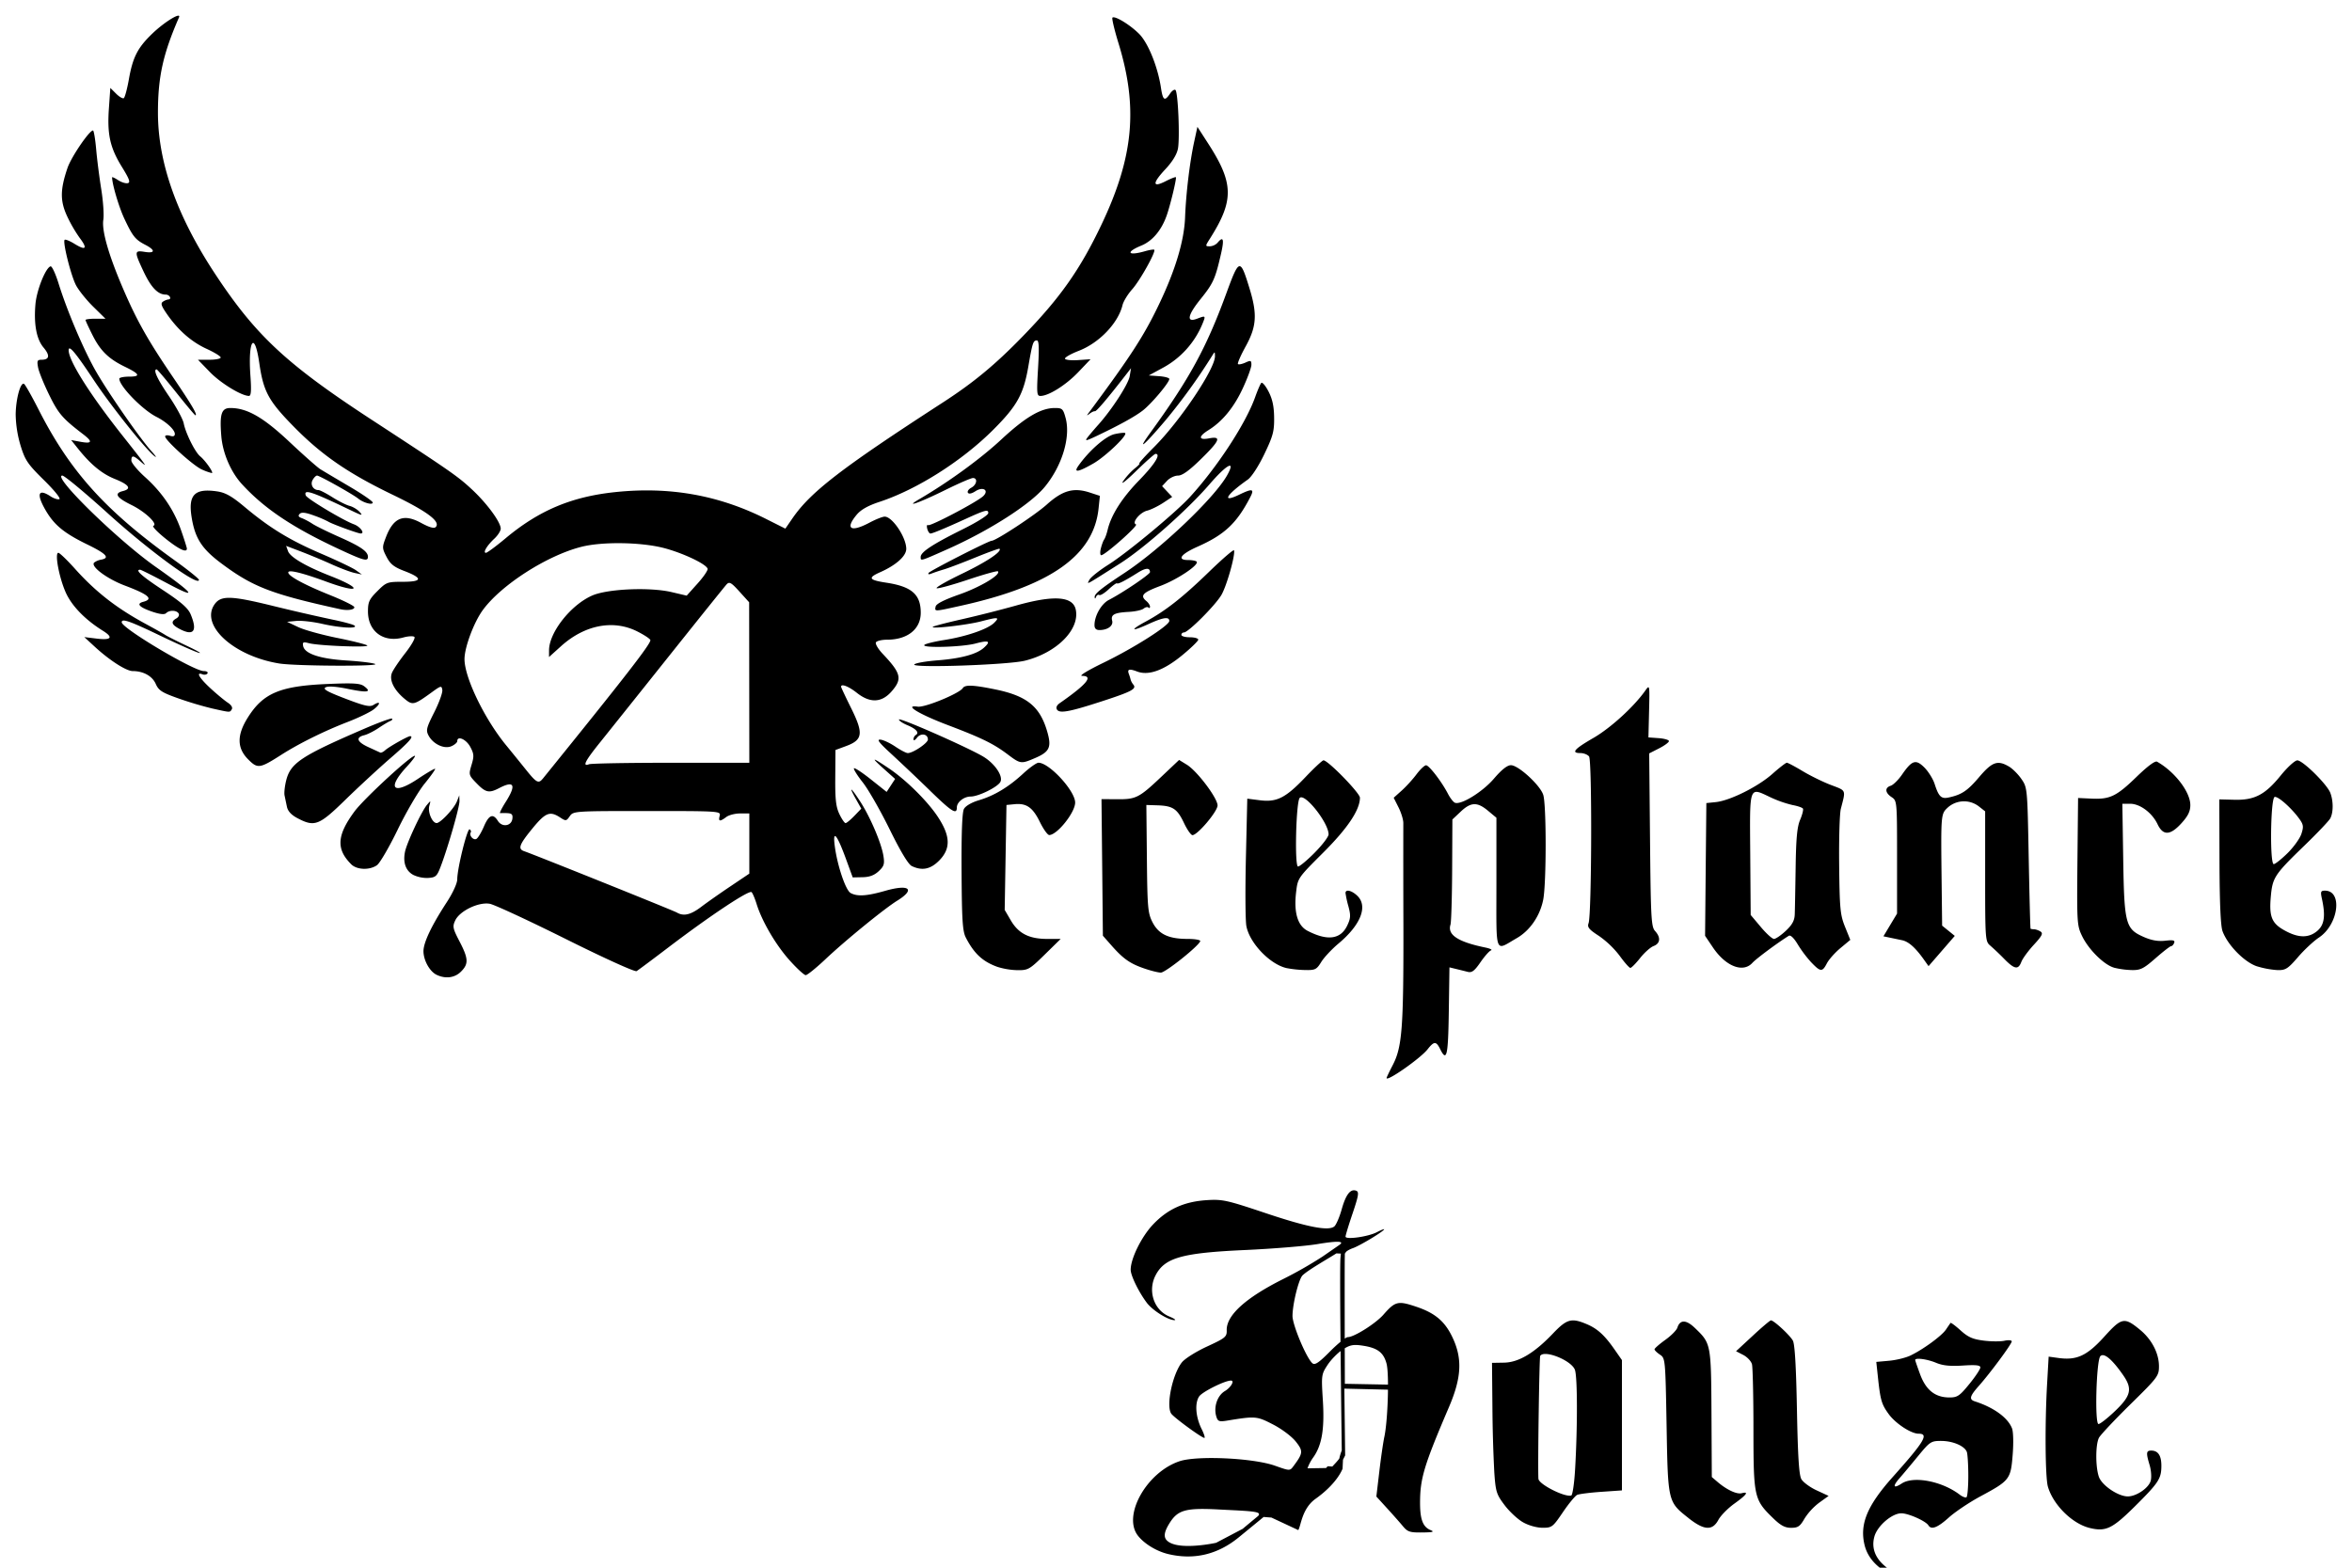 <svg xmlns="http://www.w3.org/2000/svg" xml:space="preserve" width="300" height="200" viewBox="0 0 79.375 52.917">
  <path d="M63.9 53.193c-.535-.242-.869-.6-.976-1.046-.168-.703.09-1.326.95-2.289 1.075-1.204 1.23-1.464.874-1.464-.255 0-.779-.345-1.01-.664-.243-.336-.28-.464-.368-1.301l-.049-.458.432-.039c.238-.021.56-.1.718-.175.432-.207 1.057-.664 1.202-.879.07-.105.14-.205.153-.223.014-.017.167.097.341.254.253.228.41.297.778.343.254.032.57.034.704.004.134-.029.243-.019.243.023 0 .088-.72 1.062-1.114 1.506-.306.345-.333.453-.128.519.64.206 1.115.552 1.253.914.043.114.052.505.02.897-.066.82-.1.863-1.099 1.4-.367.199-.842.517-1.054.708-.383.344-.59.424-.69.265-.089-.146-.676-.407-.913-.407-.318 0-.812.426-.91.785-.145.521.154.98.847 1.299.224.103.352.19.285.19-.067.003-.287-.07-.489-.162zm2.526-3.372c0-.375-.023-.74-.05-.813-.078-.202-.473-.37-.869-.37-.338 0-.377.026-.774.509-.23.28-.51.616-.625.746-.247.281-.213.368.072.182.401-.263 1.364-.077 1.96.38.089.068.19.106.224.085.034-.02.062-.345.062-.72zm.036-3.105c.204-.25.371-.502.371-.558 0-.076-.15-.093-.591-.064-.43.027-.677.002-.906-.094-.296-.124-.702-.178-.702-.094 0 .02.077.243.17.495.198.527.509.77.986.77.267 0 .343-.05.672-.455zm-27.034 5.742c-.394-.094-.807-.344-1.024-.62-.531-.675.29-2.144 1.405-2.515.593-.197 2.482-.108 3.214.15.504.179.508.18.627.019.329-.442.335-.51.079-.834-.137-.172-.471-.423-.768-.576-.548-.283-.592-.286-1.556-.128-.257.042-.306.024-.354-.13-.103-.323.028-.717.288-.87.2-.12.336-.353.203-.353-.21 0-.973.382-1.075.538-.152.232-.115.695.087 1.1.072.144.116.277.097.296-.04.04-1.043-.69-1.127-.822-.175-.274.044-1.32.36-1.724.1-.127.476-.364.85-.537.622-.287.672-.328.665-.548-.014-.503.634-1.093 1.897-1.726a14.019 14.019 0 0 0 1.336-.762l.567-.392c.193-.133-.059-.143-.736-.03-.398.067-1.494.157-2.435.2-2.14.096-2.723.26-3.03.855-.272.524-.057 1.173.46 1.387.159.066.242.122.184.125-.209.008-.745-.326-.94-.586-.274-.365-.544-.918-.544-1.115 0-.376.364-1.114.75-1.523.496-.524 1.05-.776 1.816-.826.528-.034.675-.002 1.956.427 1.443.485 2.153.623 2.35.46.062-.052.174-.31.248-.573.142-.508.297-.706.492-.632.1.039.08.163-.12.758-.133.391-.241.747-.241.79 0 .111.758.006 1.054-.147.137-.071.249-.116.249-.1 0 .061-.816.554-1.054.637-.137.048-.25.12-.25.16 0 .041-.307.016-.307.016-.273.175-.954.559-1.143.743-.129.126-.335.955-.339 1.365-.003.305.473 1.436.674 1.603.083.069.218-.022.589-.397.264-.267.537-.486.605-.487.213 0 .94-.46 1.201-.758.399-.454.489-.476 1.11-.267.654.22.986.511 1.246 1.09.31.691.272 1.32-.14 2.286-.85 1.987-.98 2.42-.98 3.246 0 .565.098.814.361.92.135.055.063.074-.29.077-.414.005-.491-.02-.652-.214-.1-.121-.343-.395-.539-.61l-.355-.389.099-.836c.054-.46.13-.99.17-1.175.121-.568.168-2.13.074-2.478-.102-.378-.31-.532-.818-.606-.308-.045-.42-.022-.664.136-.161.105-.39.337-.507.516-.209.317-.213.35-.16 1.19.062.988-.034 1.54-.34 1.955a1.521 1.521 0 0 0-.178.346l.625-.01.057-.06.155.01s.233-.242.24-.282c.02-.108.08-.264.08-.264s-.083-6.043-.044-6.494c.05-.591.164-.755.146-.03-.01.4.002 4.277.002 4.277l1.497.028v.171l-1.514-.036.027 2.255-.073.145-.014.303c-.091.227-.359.623-.91 1.015-.467.332-.492.915-.585 1.057l-.906-.423-.263-.02-.836.685c-.716.588-1.521.772-2.38.568zm2.516-.856c-.016.009.502-.42.502-.42s.113-.085-.023-.128c-.166-.053-.633-.067-1.255-.1-1.163-.063-1.424.01-1.71.478-.207.34-.2.518.024.64.452.245 1.546.01 1.561.004zm28.574-.027c-.588-.145-1.23-.783-1.406-1.396-.09-.316-.104-2.118-.026-3.473l.052-.913.335.046c.615.084.96-.077 1.54-.717.593-.657.68-.673 1.22-.226.388.322.628.788.628 1.222 0 .323-.04.377-.966 1.286-.53.522-1.007 1.029-1.059 1.127-.118.226-.12.982-.003 1.318.1.289.652.663.976.662.293 0 .714-.29.775-.534.03-.117.013-.352-.038-.52-.125-.418-.117-.493.054-.493.23 0 .342.168.342.51 0 .438-.088.573-.9 1.379-.76.753-.978.856-1.525.722zm.836-3.922c.565-.534.622-.767.3-1.232-.372-.537-.647-.768-.77-.645-.138.138-.197 2.292-.063 2.292.052 0 .292-.187.533-.415zM51.4 51.385c-.178-.1-.458-.36-.622-.578-.275-.363-.302-.45-.348-1.098a49.443 49.443 0 0 1-.064-2.206l-.014-1.5.402-.007c.494-.007 1.022-.32 1.653-.982.469-.491.622-.535 1.13-.323.367.153.608.37.944.851l.256.367v4.399l-.692.048c-.381.026-.749.073-.817.103-.068.03-.285.293-.482.583-.343.506-.372.528-.69.527-.193 0-.47-.078-.656-.184zm1.758-1.817c.083-1.442.078-3.103-.009-3.332-.121-.32-1.036-.685-1.17-.468-.032.05-.086 3.819-.06 4.151.014.183.885.625 1.107.562.045-.013.105-.423.132-.913zm3.828 1.676c-.7-.553-.696-.534-.742-3.126-.04-2.243-.043-2.272-.224-2.392-.1-.067-.183-.148-.183-.18s.162-.174.361-.317c.2-.143.384-.329.41-.414.089-.277.297-.273.593.012.543.521.545.533.558 2.893l.011 2.137.194.166c.311.266.65.424.815.38.254-.066.171.052-.248.352-.219.157-.462.404-.54.55-.2.371-.48.354-1.005-.06zm2.855.004c-.646-.627-.664-.709-.666-2.994 0-1.11-.023-2.103-.05-2.205-.028-.103-.16-.244-.294-.313l-.243-.126.56-.518c.307-.286.584-.52.616-.523.092-.006.63.489.74.68.067.117.111.857.139 2.33.03 1.583.07 2.21.149 2.349.06.104.29.275.514.378l.406.188-.318.229a2.075 2.075 0 0 0-.496.538c-.15.262-.22.31-.451.31-.208 0-.353-.077-.606-.323zm-13.047-14.86c0-.02.094-.216.208-.436.318-.613.366-1.252.36-4.74a688.078 688.078 0 0 1-.003-3.426c.003-.111-.07-.35-.16-.53l-.165-.328.272-.244c.15-.134.375-.382.5-.55.127-.168.271-.304.322-.302.104.004.526.554.736.959.076.147.183.285.238.306.21.08.934-.368 1.317-.816.259-.302.448-.452.572-.452.25 0 .985.673 1.09 1 .109.334.108 2.978 0 3.536-.108.551-.448 1.047-.895 1.303-.756.433-.685.627-.685-1.866v-2.199l-.282-.235c-.364-.304-.578-.298-.924.029l-.28.264-.008 1.7c-.005.936-.03 1.768-.056 1.85-.11.345.254.583 1.183.774.157.033.24.075.183.095-.057.02-.217.2-.356.403-.2.29-.289.357-.427.322a38.875 38.875 0 0 0-.396-.098l-.222-.054-.022 1.496c-.022 1.503-.07 1.71-.292 1.262-.134-.27-.205-.27-.423.007-.242.308-1.385 1.108-1.385.97zm-32.061-3.484c-.233-.113-.442-.49-.442-.798 0-.291.272-.862.785-1.65.207-.317.355-.641.355-.774 0-.368.34-1.737.419-1.688.04.025.057.072.036.105-.064.104.094.278.195.216.053-.033.166-.221.25-.418.168-.392.308-.448.47-.19.14.225.454.182.49-.066.02-.143-.016-.185-.163-.193a1.914 1.914 0 0 0-.248 0c-.033.005.05-.163.183-.373.368-.58.295-.74-.217-.473-.341.178-.456.154-.76-.16-.269-.277-.272-.29-.173-.622.09-.297.084-.374-.045-.614-.136-.252-.436-.384-.436-.19 0 .046-.087.123-.193.17-.24.11-.618-.064-.775-.356-.095-.178-.075-.26.191-.788.164-.325.286-.663.272-.752-.023-.153-.045-.148-.353.076-.608.441-.649.45-.932.213-.35-.295-.51-.625-.417-.861.04-.104.243-.405.45-.67.208-.265.348-.512.311-.548-.036-.037-.205-.029-.375.018-.667.185-1.193-.202-1.193-.878 0-.32.041-.411.316-.686.304-.304.336-.316.862-.316.665 0 .68-.124.045-.366-.345-.132-.468-.23-.595-.474-.152-.293-.153-.324-.024-.66.255-.67.597-.81 1.19-.487.273.149.436.196.491.141.18-.18-.277-.525-1.443-1.088-1.51-.727-2.407-1.345-3.348-2.305-.854-.87-1.023-1.183-1.163-2.154-.159-1.097-.383-.768-.298.438.036.504.023.682-.05.681-.253-.002-.952-.429-1.316-.804l-.404-.417h.383c.212 0 .384-.034.384-.075 0-.042-.21-.172-.468-.29-.515-.235-.962-.625-1.342-1.171-.198-.285-.225-.37-.135-.427a.468.468 0 0 1 .174-.072c.133-.003.05-.164-.084-.164-.263 0-.493-.239-.746-.775-.32-.678-.318-.724.035-.667.358.058.368-.059.02-.239-.336-.174-.426-.286-.707-.885-.183-.389-.412-1.164-.412-1.391 0-.021.09.02.2.092.109.072.256.119.326.104.1-.021.06-.135-.196-.55-.402-.652-.5-1.097-.438-1.977l.048-.688.194.193c.106.106.223.175.26.152.037-.023.114-.31.172-.636.132-.747.296-1.067.791-1.543.418-.401.987-.747.9-.546-.54 1.237-.71 2.009-.71 3.222.002 1.682.641 3.483 1.933 5.441 1.367 2.073 2.407 3.042 5.277 4.916 2.663 1.739 2.903 1.905 3.376 2.344.514.475.982 1.112.982 1.334 0 .075-.095.224-.211.333-.252.235-.4.482-.288.482.042 0 .34-.22.662-.489 1.131-.945 2.23-1.407 3.71-1.561 1.83-.191 3.485.104 5.08.906l.653.328.237-.345c.617-.896 1.645-1.689 5.067-3.906 1.044-.676 1.767-1.273 2.7-2.233 1.266-1.3 1.942-2.259 2.664-3.778 1.087-2.286 1.242-3.958.57-6.138-.135-.441-.225-.823-.2-.848.077-.077.607.247.91.557.3.308.623 1.11.728 1.813.064.424.125.464.305.196.067-.1.15-.156.185-.123.087.084.151 1.614.083 1.978-.037.196-.186.44-.426.697-.443.474-.44.632.009.404.175-.09.332-.151.347-.136.033.033-.194.974-.318 1.314-.175.485-.48.843-.846.993-.547.225-.46.358.124.19.154-.044.294-.066.31-.049.064.063-.481 1.04-.743 1.333-.149.167-.296.407-.327.534-.149.612-.785 1.278-1.48 1.546-.266.104-.474.222-.462.265.012.042.211.063.443.047l.42-.029-.422.443c-.412.43-.994.796-1.27.796-.123 0-.13-.09-.08-.936.041-.697.031-.937-.04-.937-.125 0-.149.074-.288.878-.162.94-.38 1.332-1.184 2.136-1.057 1.056-2.577 2.02-3.85 2.438-.369.121-.616.26-.754.425-.408.485-.209.612.428.273.21-.112.44-.203.512-.203.26 0 .728.7.728 1.088 0 .243-.343.55-.88.788-.429.19-.386.264.209.354.854.13 1.16.397 1.16 1.014 0 .553-.446.91-1.134.91-.178 0-.348.04-.378.089-.03.049.072.223.227.387.627.662.67.849.298 1.273-.336.382-.727.397-1.172.043-.273-.217-.53-.316-.53-.205 0 .022.154.35.343.73.42.85.391 1.065-.174 1.274l-.358.132-.007.929c-.006.737.023.991.139 1.234.08.168.174.305.209.305.034 0 .167-.11.296-.244l.234-.244-.183-.326c-.258-.458-.17-.406.15.09.334.515.712 1.4.78 1.829.044.275.022.349-.158.517-.147.138-.31.2-.544.204l-.334.007-.237-.648c-.299-.813-.442-.976-.37-.42.085.665.369 1.506.538 1.596.228.123.548.102 1.168-.076.818-.233 1.03-.053.396.338-.428.265-1.756 1.348-2.416 1.972-.313.295-.612.537-.665.537-.054 0-.302-.229-.552-.509-.463-.519-.924-1.308-1.106-1.894-.056-.18-.131-.358-.168-.398-.078-.085-1.4.793-2.805 1.862-.538.41-1.022.77-1.076.803-.056.034-1.076-.428-2.383-1.08-1.257-.626-2.413-1.163-2.57-1.192-.373-.07-1.014.237-1.167.559-.098.207-.085.271.143.71.303.581.312.76.05 1.02-.21.212-.525.252-.824.107zm8.935-2.296c.197-.149.642-.462.99-.695l.63-.424V27.458h-.31c-.17 0-.381.054-.468.12-.216.163-.273.153-.223-.039.042-.16.003-.163-2.447-.163-2.454 0-2.49.002-2.612.175-.116.167-.132.169-.327.041-.344-.225-.493-.165-.935.375-.446.545-.498.69-.274.766.333.113 5.04 2.003 5.151 2.07.23.133.465.078.825-.195zm-5.353-4.32c2.767-3.421 3.634-4.536 3.634-4.678 0-.04-.197-.172-.438-.294-.81-.41-1.774-.225-2.573.492l-.41.37.001-.232c.005-.599.728-1.52 1.448-1.84.512-.23 1.948-.293 2.686-.12l.511.12.368-.41c.202-.224.354-.449.339-.498-.052-.163-.849-.538-1.49-.703-.775-.197-2.066-.215-2.767-.038-1.165.294-2.716 1.29-3.333 2.14-.302.416-.615 1.257-.615 1.652 0 .62.673 2.015 1.403 2.905.192.234.495.608.674.831.35.437.421.475.562.302zm4.333-.54h2.64l-.003-2.71-.003-2.708-.326-.36c-.278-.308-.342-.344-.434-.245-.06.064-.926 1.143-1.926 2.397-1 1.255-2.05 2.568-2.332 2.92-.52.644-.622.845-.386.755.07-.027 1.317-.05 2.77-.05zM38.6 32.685c-.469-.162-.7-.326-1.1-.782l-.28-.318-.023-2.306-.024-2.305.525.004c.64.005.743-.047 1.497-.761l.597-.565.262.161c.347.213 1.036 1.127 1.036 1.374 0 .203-.676 1.003-.847 1.003-.05 0-.18-.185-.287-.412-.228-.478-.376-.577-.892-.594l-.377-.012.018 1.81c.016 1.656.033 1.84.188 2.145.207.406.542.566 1.183.566.253 0 .445.034.43.077-.06.171-1.179 1.063-1.33 1.06-.09 0-.349-.066-.576-.145zm-4.93-.045c-.506-.18-.797-.45-1.078-.997-.107-.21-.132-.595-.141-2.21-.008-1.304.019-2.014.08-2.127.053-.1.254-.218.492-.29.527-.155 1.008-.444 1.503-.9.22-.204.455-.37.52-.37.365 0 1.238.95 1.238 1.345-.001.333-.602 1.088-.873 1.096-.055.002-.196-.195-.315-.436-.242-.496-.452-.644-.853-.606l-.277.027-.03 1.77-.03 1.772.208.356c.258.44.617.623 1.226.623h.456l-.54.53c-.51.5-.56.529-.917.525a2.47 2.47 0 0 1-.668-.108zm9.74.036c-.564-.135-1.244-.851-1.348-1.42-.034-.185-.041-1.228-.015-2.317l.046-1.98.426.054c.573.071.867-.078 1.54-.784.294-.31.568-.564.606-.564.154 0 1.231 1.106 1.23 1.262-.002.414-.414 1.03-1.247 1.861-.851.85-.852.851-.908 1.336-.08.681.053 1.123.388 1.296.67.347 1.115.289 1.337-.176.118-.247.124-.343.04-.655a3.403 3.403 0 0 1-.097-.445c0-.135.203-.09.391.086.375.349.13.985-.624 1.616-.226.189-.49.47-.585.625-.16.258-.204.28-.554.272a3.735 3.735 0 0 1-.626-.067zm.961-3.898c.257-.259.466-.535.466-.614 0-.389-.802-1.403-.974-1.231-.125.124-.178 2.316-.057 2.316.055 0 .31-.212.565-.47zm16.758 3.71a4.137 4.137 0 0 1-.46-.612c-.127-.213-.243-.324-.3-.288-.362.223-1.102.772-1.229.913-.315.348-.9.12-1.331-.518l-.266-.394.021-2.24.022-2.241.319-.033c.478-.049 1.423-.52 1.906-.949.235-.209.456-.38.491-.38.035 0 .275.128.535.284.259.156.689.367.956.468.523.2.501.147.332.802-.042.16-.067 1.022-.057 1.915.016 1.457.036 1.668.197 2.067l.179.444-.334.278c-.183.152-.388.383-.455.512-.155.3-.215.296-.526-.029zm-.86-1.07c.214-.202.293-.346.3-.55.006-.15.019-.861.03-1.578.014-.99.05-1.38.152-1.618.073-.173.116-.343.094-.378-.022-.034-.177-.088-.346-.119a3.816 3.816 0 0 1-.74-.258c-.744-.35-.709-.446-.692 1.908l.015 2.059.34.404c.186.223.387.405.447.405s.24-.124.4-.275zm11.074 1.245c-.339-.098-.857-.611-1.077-1.067-.171-.353-.177-.45-.157-2.514l.022-2.146.45.021c.624.03.847-.078 1.523-.734.376-.364.626-.55.693-.512.6.34 1.122 1.022 1.122 1.465 0 .208-.076.365-.294.606-.382.423-.625.434-.813.037-.182-.383-.591-.688-.923-.688h-.264l.029 1.853c.034 2.204.077 2.37.686 2.64.267.118.486.157.73.13.27-.031.338-.015.304.072-.023.061-.07.111-.103.111-.033 0-.27.183-.525.407-.407.356-.509.407-.807.4a2.818 2.818 0 0 1-.596-.08zm4.84-.04c-.427-.132-1.005-.718-1.178-1.194-.064-.177-.098-.966-.102-2.356l-.006-2.09.509.013c.68.017 1.035-.169 1.56-.815.23-.284.482-.514.563-.515.183-.002 1.004.807 1.115 1.098.105.277.104.661-.002.86-.046.085-.435.495-.864.91-1.033 1-1.088 1.085-1.146 1.77-.056.673.047.89.544 1.143.426.218.756.209 1.032-.028.236-.204.278-.507.15-1.09-.05-.23-.037-.265.104-.265.606 0 .458 1.146-.204 1.584-.175.116-.492.411-.704.657-.341.395-.42.446-.686.441a3.052 3.052 0 0 1-.685-.124zm1.017-3.825c.206-.203.416-.496.467-.65.08-.244.07-.313-.069-.507-.265-.368-.725-.775-.834-.739-.138.046-.167 2.266-.03 2.266.05 0 .26-.167.466-.37zm-22.538 3.467a3.147 3.147 0 0 0-.701-.673c-.338-.218-.4-.295-.35-.429.106-.289.122-5.503.016-5.63-.051-.062-.18-.113-.287-.113-.332 0-.216-.135.438-.513.582-.337 1.372-1.059 1.754-1.605.14-.198.143-.181.121.693l-.022.896.346.025c.19.014.346.059.346.1 0 .041-.15.152-.333.245l-.333.17.028 2.919c.025 2.642.041 2.934.17 3.076.198.218.178.42-.049.507-.105.04-.31.222-.455.405-.145.183-.293.333-.33.333-.037 0-.198-.183-.359-.406zm12.972.098a8.757 8.757 0 0 0-.469-.446c-.165-.138-.17-.211-.17-2.336v-2.194l-.215-.169a.82.82 0 0 0-1.036.031c-.247.23-.244.2-.218 2.53l.017 1.466.214.173.213.173-.442.51-.443.511-.165-.232c-.284-.397-.51-.597-.728-.643l-.42-.088-.21-.044.23-.384.23-.383v-1.905c0-1.885-.002-1.906-.184-2.026-.223-.148-.236-.318-.03-.384.085-.027.257-.196.382-.377.338-.488.465-.528.756-.237.134.135.288.382.343.55.138.431.224.515.473.461.443-.096.633-.223 1.03-.689.44-.518.624-.582 1.009-.355.12.071.31.261.42.422.198.288.2.313.244 2.66.025 1.302.053 2.377.062 2.389.008.01.062.02.118.021.056 0 .154.035.219.076.095.06.05.147-.226.447-.19.206-.379.465-.421.576-.105.277-.233.254-.583-.104zm-53.69-2.832c-.25-.138-.35-.414-.277-.775.06-.304.556-1.365.739-1.584.134-.16.135-.16.082.03-.058.21.099.58.247.58.13 0 .589-.49.685-.732l.08-.204.006.193c.005.196-.382 1.545-.634 2.21-.125.33-.168.369-.422.386a1.082 1.082 0 0 1-.506-.104zm-2.094-.36c-.51-.51-.482-.973.11-1.776.323-.44 1.97-1.954 2.044-1.88.017.018-.11.185-.283.372-.674.73-.454.962.383.403.303-.202.564-.355.58-.339.016.016-.144.243-.356.503s-.62.958-.907 1.55c-.287.592-.602 1.132-.7 1.201-.25.175-.68.159-.871-.033zm18.92.062c-.117-.056-.38-.493-.748-1.242-.313-.635-.72-1.348-.908-1.584-.186-.236-.319-.45-.295-.474.025-.024.283.146.573.377l.53.421.143-.219.143-.219-.404-.362c-.427-.384-.382-.383.193.005.574.386 1.29 1.093 1.641 1.618.442.662.457 1.093.051 1.5-.291.291-.574.346-.92.179zm-20.736-1.618c-.204-.108-.32-.234-.351-.383a85.374 85.374 0 0 1-.08-.383c-.018-.088.007-.317.056-.51.147-.584.516-.827 2.634-1.74.493-.213.915-.366.937-.342.023.025-.004.061-.058.08-.055.02-.23.125-.39.233-.159.108-.38.22-.49.247-.3.075-.246.226.144.404l.398.183c.028.013.103-.024.167-.082.122-.112.76-.472.836-.472.144 0-.034.2-.668.748-.392.34-1.074.97-1.515 1.4-.891.87-1.036.925-1.62.617zm21.36-.92a78.268 78.268 0 0 0-1.316-1.248c-.42-.385-.502-.495-.361-.48.101.011.327.118.502.237.176.119.363.216.417.216.177 0 .679-.339.679-.458 0-.19-.241-.229-.368-.061-.064.084-.117.11-.119.056a.187.187 0 0 1 .08-.148c.126-.078.011-.207-.296-.335-.151-.063-.275-.148-.275-.187 0-.086 2.421.984 2.873 1.269.38.24.65.652.55.838-.093.175-.74.493-1.002.493-.227 0-.466.188-.466.367 0 .257-.167.153-.899-.559zM8.376 25.634c-.382-.382-.386-.822-.012-1.415.52-.827 1.09-1.065 2.707-1.132.871-.037 1.088-.023 1.222.08.262.198.114.222-.55.087-.399-.082-.67-.1-.755-.052-.103.057.051.145.666.38.653.25.828.29.952.212.24-.15.248-.038.01.148-.117.093-.512.284-.876.425-.792.305-1.647.728-2.248 1.112-.729.466-.796.475-1.116.155zm25.627-.173c-.48-.36-.873-.552-2.022-.988-.975-.37-1.499-.691-1.009-.62.24.036 1.41-.447 1.521-.627.073-.118.351-.107 1.086.043 1.069.218 1.509.57 1.757 1.407.161.544.092.699-.409.914-.47.201-.488.199-.924-.129zM7.162 23.915a12.2 12.2 0 0 1-1.14-.34c-.56-.198-.668-.268-.767-.492-.116-.263-.419-.431-.777-.431-.215 0-.775-.358-1.267-.81l-.366-.337.427.052c.485.058.561-.04.204-.263-.61-.381-1.059-.845-1.262-1.305-.222-.504-.375-1.329-.245-1.329.042 0 .293.241.558.536.704.785 1.408 1.334 2.395 1.867.291.158.585.323.652.368.067.045.397.211.733.37.336.158.52.264.407.236-.112-.028-.693-.286-1.292-.573-1.048-.504-1.315-.597-1.315-.459 0 .2 2.432 1.647 2.77 1.647.095 0 .151.035.125.078-.027.042-.102.057-.168.032-.232-.09-.115.116.267.47.213.196.476.414.584.485.117.075.173.166.138.223-.07.113-.036.114-.66-.025zm28.508.034c-.04-.065-.006-.145.092-.213.923-.644 1.15-.921.753-.922-.11 0 .193-.185.72-.441 1.026-.497 2.225-1.258 2.226-1.412.001-.154-.207-.123-.707.106-.585.267-.64.212-.087-.087.666-.36 1.24-.81 2.132-1.675.452-.438.832-.766.846-.73.052.146-.245 1.2-.426 1.509-.206.351-1.118 1.264-1.262 1.264-.048 0-.088.037-.088.082 0 .045.128.081.285.081.157 0 .285.036.285.08 0 .044-.24.278-.534.52-.625.516-1.139.703-1.528.556-.27-.102-.342-.08-.28.083.023.058.048.142.058.187a.5.5 0 0 0 .093.172c.118.143-.054.235-1.045.558-1.115.363-1.445.424-1.533.283zM9.43 22.397c-1.543-.248-2.685-1.29-2.19-1.997.214-.305.548-.297 1.95.047a67.81 67.81 0 0 0 2.005.462c.38.077.727.17.77.208.126.112-.492.078-1.095-.06-.308-.07-.7-.114-.871-.098l-.311.03.37.176c.203.097.798.262 1.322.368.523.105.98.22 1.014.255.076.077-1.631.01-1.961-.075-.2-.053-.228-.04-.203.092.05.262.566.434 1.471.49.46.029.893.082.96.118.16.086-2.684.071-3.23-.016zm21.424.033c.028-.046.386-.11.795-.141.785-.062 1.314-.206 1.557-.426.245-.222.167-.261-.281-.142-.465.124-1.854.16-1.727.046.042-.039.346-.113.676-.165.746-.119 1.464-.367 1.678-.58.193-.193.138-.2-.447-.047-.474.123-1.696.263-1.625.185.023-.025.463-.14.978-.256a42.155 42.155 0 0 0 1.818-.46c1.297-.367 1.943-.32 2.031.145.129.671-.652 1.448-1.72 1.713-.57.141-3.81.252-3.733.128zM6.042 21.22c-.256-.139-.282-.239-.09-.346.073-.04.108-.116.076-.167-.07-.114-.312-.12-.422-.01-.055.055-.208.039-.464-.048-.443-.151-.553-.27-.31-.334.36-.094.188-.245-.621-.55-.604-.228-1.166-.649-1.033-.775a.538.538 0 0 1 .23-.098c.314-.057.186-.198-.465-.515-.778-.38-1.108-.65-1.396-1.14-.328-.56-.263-.76.158-.484.109.072.243.115.298.097.056-.02-.17-.3-.518-.642-.55-.542-.638-.67-.79-1.164a3.872 3.872 0 0 1-.166-1.056c.007-.527.164-1.1.282-1.03.039.022.257.407.485.855 1.068 2.101 2.251 3.415 4.583 5.09.46.33.835.631.835.67 0 .248-1.68-.98-3.092-2.26-.766-.693-1.449-1.26-1.519-1.26-.36 0 1.873 2.184 3.152 3.082 1.317.926 1.457 1.124.392.556-.476-.253-.888-.46-.917-.46-.189 0 .053.216.768.687.622.41.848.609.937.82.24.573.097.748-.393.482zm30.895-.119c0-.315.23-.719.485-.851.466-.24 1.388-.864 1.388-.938 0-.155-.145-.148-.413.02-.435.274-.667.393-.702.358-.017-.017-.143.074-.28.202-.138.129-.28.215-.317.193-.036-.023-.085.005-.107.061-.029.07-.044.073-.048.007-.008-.11.22-.295 1.012-.817 1.222-.807 3.026-2.524 3.457-3.291.304-.542-.002-.383-.604.314-.744.86-2.195 2.143-3.006 2.659-1.21.768-1.128.725-1.035.55.047-.087.333-.315.636-.506.637-.401 2.273-1.759 2.753-2.284.926-1.013 1.884-2.48 2.202-3.372.08-.224.172-.44.206-.478.034-.04.144.09.245.285.133.256.186.504.19.885.006.46-.038.622-.331 1.232-.194.405-.43.767-.555.856-.737.518-.902.806-.293.512.448-.217.52-.2.373.084-.455.88-.865 1.266-1.78 1.672-.57.254-.708.45-.313.45.127 0 .254.024.283.052.102.103-.648.606-1.227.823-.597.224-.69.326-.468.51.067.056.122.14.122.187 0 .047-.024.061-.053.031-.03-.029-.103-.013-.162.036-.06.05-.287.1-.507.111-.483.026-.608.093-.555.298.045.17-.151.315-.428.315-.115 0-.168-.053-.168-.165zm-25.457-.538c-2.323-.51-2.947-.752-4.011-1.546-.658-.492-.886-.845-1.001-1.55-.125-.767.1-.994.867-.879.275.042.49.163.916.52.852.714 1.527 1.126 2.593 1.583.535.23 1.062.48 1.17.559l.199.142-.245-.052c-.134-.028-.482-.159-.773-.29a22.32 22.32 0 0 0-1.034-.432l-.505-.192.064.178c.074.204.604.515 1.431.838 1.123.44 1 .61-.137.192-.824-.302-1.286-.414-1.286-.311 0 .122.537.413 1.406.763.446.179.816.362.823.407.013.09-.226.125-.477.07zm20.095-.087c.018-.094.28-.228.813-.415.706-.249 1.398-.665 1.29-.776-.023-.023-.476.103-1.008.281-.531.178-1.007.308-1.058.29-.051-.02.338-.242.864-.495.824-.398 1.347-.746 1.255-.838-.014-.014-.386.12-.826.3-.44.179-.913.358-1.052.398-.139.04-.322.102-.408.136-.098.04-.137.034-.106-.018.046-.074 2.028-1.086 2.128-1.086.144 0 1.469-.87 1.862-1.224.535-.48.908-.583 1.46-.4l.33.108-.044.421c-.164 1.593-1.618 2.62-4.664 3.292-.89.197-.869.197-.836.026zm-20.18-1.962c-1.538-.72-2.476-1.35-3.227-2.168-.38-.413-.653-1.051-.7-1.63-.06-.742.005-.944.304-.944.568 0 1.112.312 2 1.147.474.446.943.86 1.04.92.099.061.536.32.973.578.437.256.794.502.794.546 0 .094-.315.009-.488-.132-.183-.148-1.307-.778-1.39-.778-.039 0-.107.068-.151.15a.225.225 0 0 0 .197.339c.05 0 .262.11.473.243.21.134.472.265.58.292.109.028.26.119.336.203.12.133.086.128-.259-.037-1.371-.658-1.634-.745-1.559-.52.035.106 1.265.844 1.624.974.21.076.385.311.23.311-.096 0-.991-.329-1.1-.404a3.733 3.733 0 0 0-.475-.202c-.282-.104-.419-.12-.482-.057s-.044.104.068.144c.086.032.248.117.36.191.112.074.515.272.896.441.73.323.978.494.978.674 0 .17-.143.13-1.023-.281zm19.676.284c0-.162.4-.426 1.388-.917.53-.263.893-.492.893-.564 0-.132-.095-.107-.794.212-.666.304-1.09.48-1.158.48-.036 0-.085-.074-.108-.164-.023-.09-.01-.143.028-.119.078.048 1.675-.794 1.866-.984.199-.197-.014-.327-.266-.162-.127.083-.223.103-.255.052-.028-.045.024-.122.115-.17.186-.1.224-.327.055-.327-.061 0-.473.178-.917.397-.889.438-1.426.629-.895.318.989-.578 2.063-1.36 2.762-2.009.82-.762 1.342-1.069 1.815-1.069.25 0 .279.028.363.34.173.643-.118 1.607-.7 2.317-.485.593-1.876 1.483-3.305 2.117-.91.404-.887.397-.887.252zm6.079-.28c.03-.124.08-.261.112-.306.033-.045.086-.191.118-.326.12-.507.485-1.079 1.07-1.68.528-.544.739-.886.545-.886-.032 0-.331.266-.664.59-.335.328-.525.475-.426.33a2.3 2.3 0 0 1 .39-.428c.116-.091.186-.166.155-.166-.032 0 .193-.251.5-.558.885-.887 2.06-2.644 2.053-3.067-.003-.16-.005-.16-.1-.006a20.039 20.039 0 0 1-1.565 2.167c-.756.89-.995 1.083-.503.405 1.31-1.807 1.876-2.844 2.548-4.676.44-1.2.469-1.206.787-.171.265.866.238 1.28-.128 1.947-.169.306-.287.577-.263.601.025.025.136.002.249-.048.181-.083.204-.075.204.073 0 .092-.13.448-.29.793-.296.641-.688 1.12-1.156 1.411-.352.219-.343.347.02.279.426-.08.365.073-.28.704-.396.388-.627.553-.77.553-.114 0-.281.08-.372.178l-.166.179.17.181.171.182-.313.206c-.173.112-.413.229-.533.258-.246.06-.531.413-.376.464.094.032-1.044 1.04-1.173 1.04-.037 0-.044-.1-.014-.224zm-31.567-.34c-.275-.22-.459-.414-.407-.43.165-.056-.277-.476-.74-.703-.508-.25-.596-.392-.29-.469.306-.077.215-.213-.273-.41-.432-.173-.812-.486-1.237-1.018l-.235-.294.324.06c.387.07.41-.005.076-.26-.69-.528-.83-.69-1.138-1.318-.18-.365-.349-.783-.377-.928-.043-.23-.028-.265.118-.265.265 0 .289-.145.067-.41-.241-.285-.335-.794-.274-1.475.043-.47.343-1.22.509-1.268.045-.014.165.241.267.567.291.94.859 2.274 1.272 2.99.43.746 1.488 2.266 1.87 2.688.14.155.187.23.103.166-.305-.234-1.47-1.693-2.056-2.576-.623-.938-.848-1.204-.845-.997.006.357.715 1.482 1.8 2.854.843 1.066.885 1.125.634.903-.248-.22-.318-.23-.318-.04 0 .078.204.325.452.549.587.528.983 1.111 1.226 1.804.107.307.195.586.196.62 0 .152-.264.028-.724-.34zm1.23-2.33c-.28-.12-1.24-.986-1.24-1.116 0-.041.074-.051.164-.023.11.035.163.015.163-.062 0-.142-.287-.408-.622-.577-.475-.24-1.252-1.039-1.252-1.288 0-.038.149-.069.33-.069.4 0 .363-.089-.132-.329-.555-.268-.832-.537-1.098-1.064-.132-.262-.24-.495-.24-.519 0-.024.151-.043.336-.043h.337l-.42-.413c-.23-.227-.49-.553-.578-.724-.173-.34-.451-1.455-.38-1.525.024-.025.176.037.338.137.38.235.445.159.17-.203a4.78 4.78 0 0 1-.43-.745c-.233-.51-.229-.888.019-1.616.124-.367.735-1.265.86-1.265.028 0 .076.284.107.631.03.348.109.96.173 1.36.064.4.095.86.069 1.023-.058.364.176 1.183.662 2.316.463 1.079.838 1.746 1.677 2.98.644.947.853 1.303.767 1.303-.019 0-.312-.349-.65-.774-.34-.426-.634-.774-.656-.774-.13 0 .017.32.413.901.248.365.473.78.5.92.063.328.38.967.552 1.11.185.152.476.572.395.568a1.865 1.865 0 0 1-.334-.12zm29.572-.114c.361-.516.926-1.012 1.228-1.08.178-.04.34-.056.36-.035.08.079-.67.794-1.077 1.027-.505.289-.672.318-.51.088zm.312-.962c.06-.08.223-.273.364-.43.467-.521 1.018-1.373 1.064-1.645l.045-.269-.189.243c-.615.792-.981 1.222-1.03 1.21-.03-.007-.11.03-.177.082-.102.078-.107.073-.032-.028 1.417-1.908 1.862-2.595 2.374-3.666.552-1.153.848-2.143.878-2.932.031-.816.16-1.882.31-2.566l.106-.489.368.57c.86 1.335.871 1.912.058 3.198-.165.26-.165.264-.007.264a.387.387 0 0 0 .262-.122c.195-.235.23-.118.113.387-.193.838-.26.987-.69 1.52-.441.548-.484.8-.113.658.299-.113.299-.113.159.222a2.972 2.972 0 0 1-1.272 1.412l-.519.282.347.025c.19.013.346.056.346.094 0 .123-.614.85-.903 1.07-.275.21-.794.495-1.573.865-.334.158-.38.166-.29.045z" style="opacity:1;fill:#000;fill-opacity:1;stroke-width:.308"/>
</svg>
